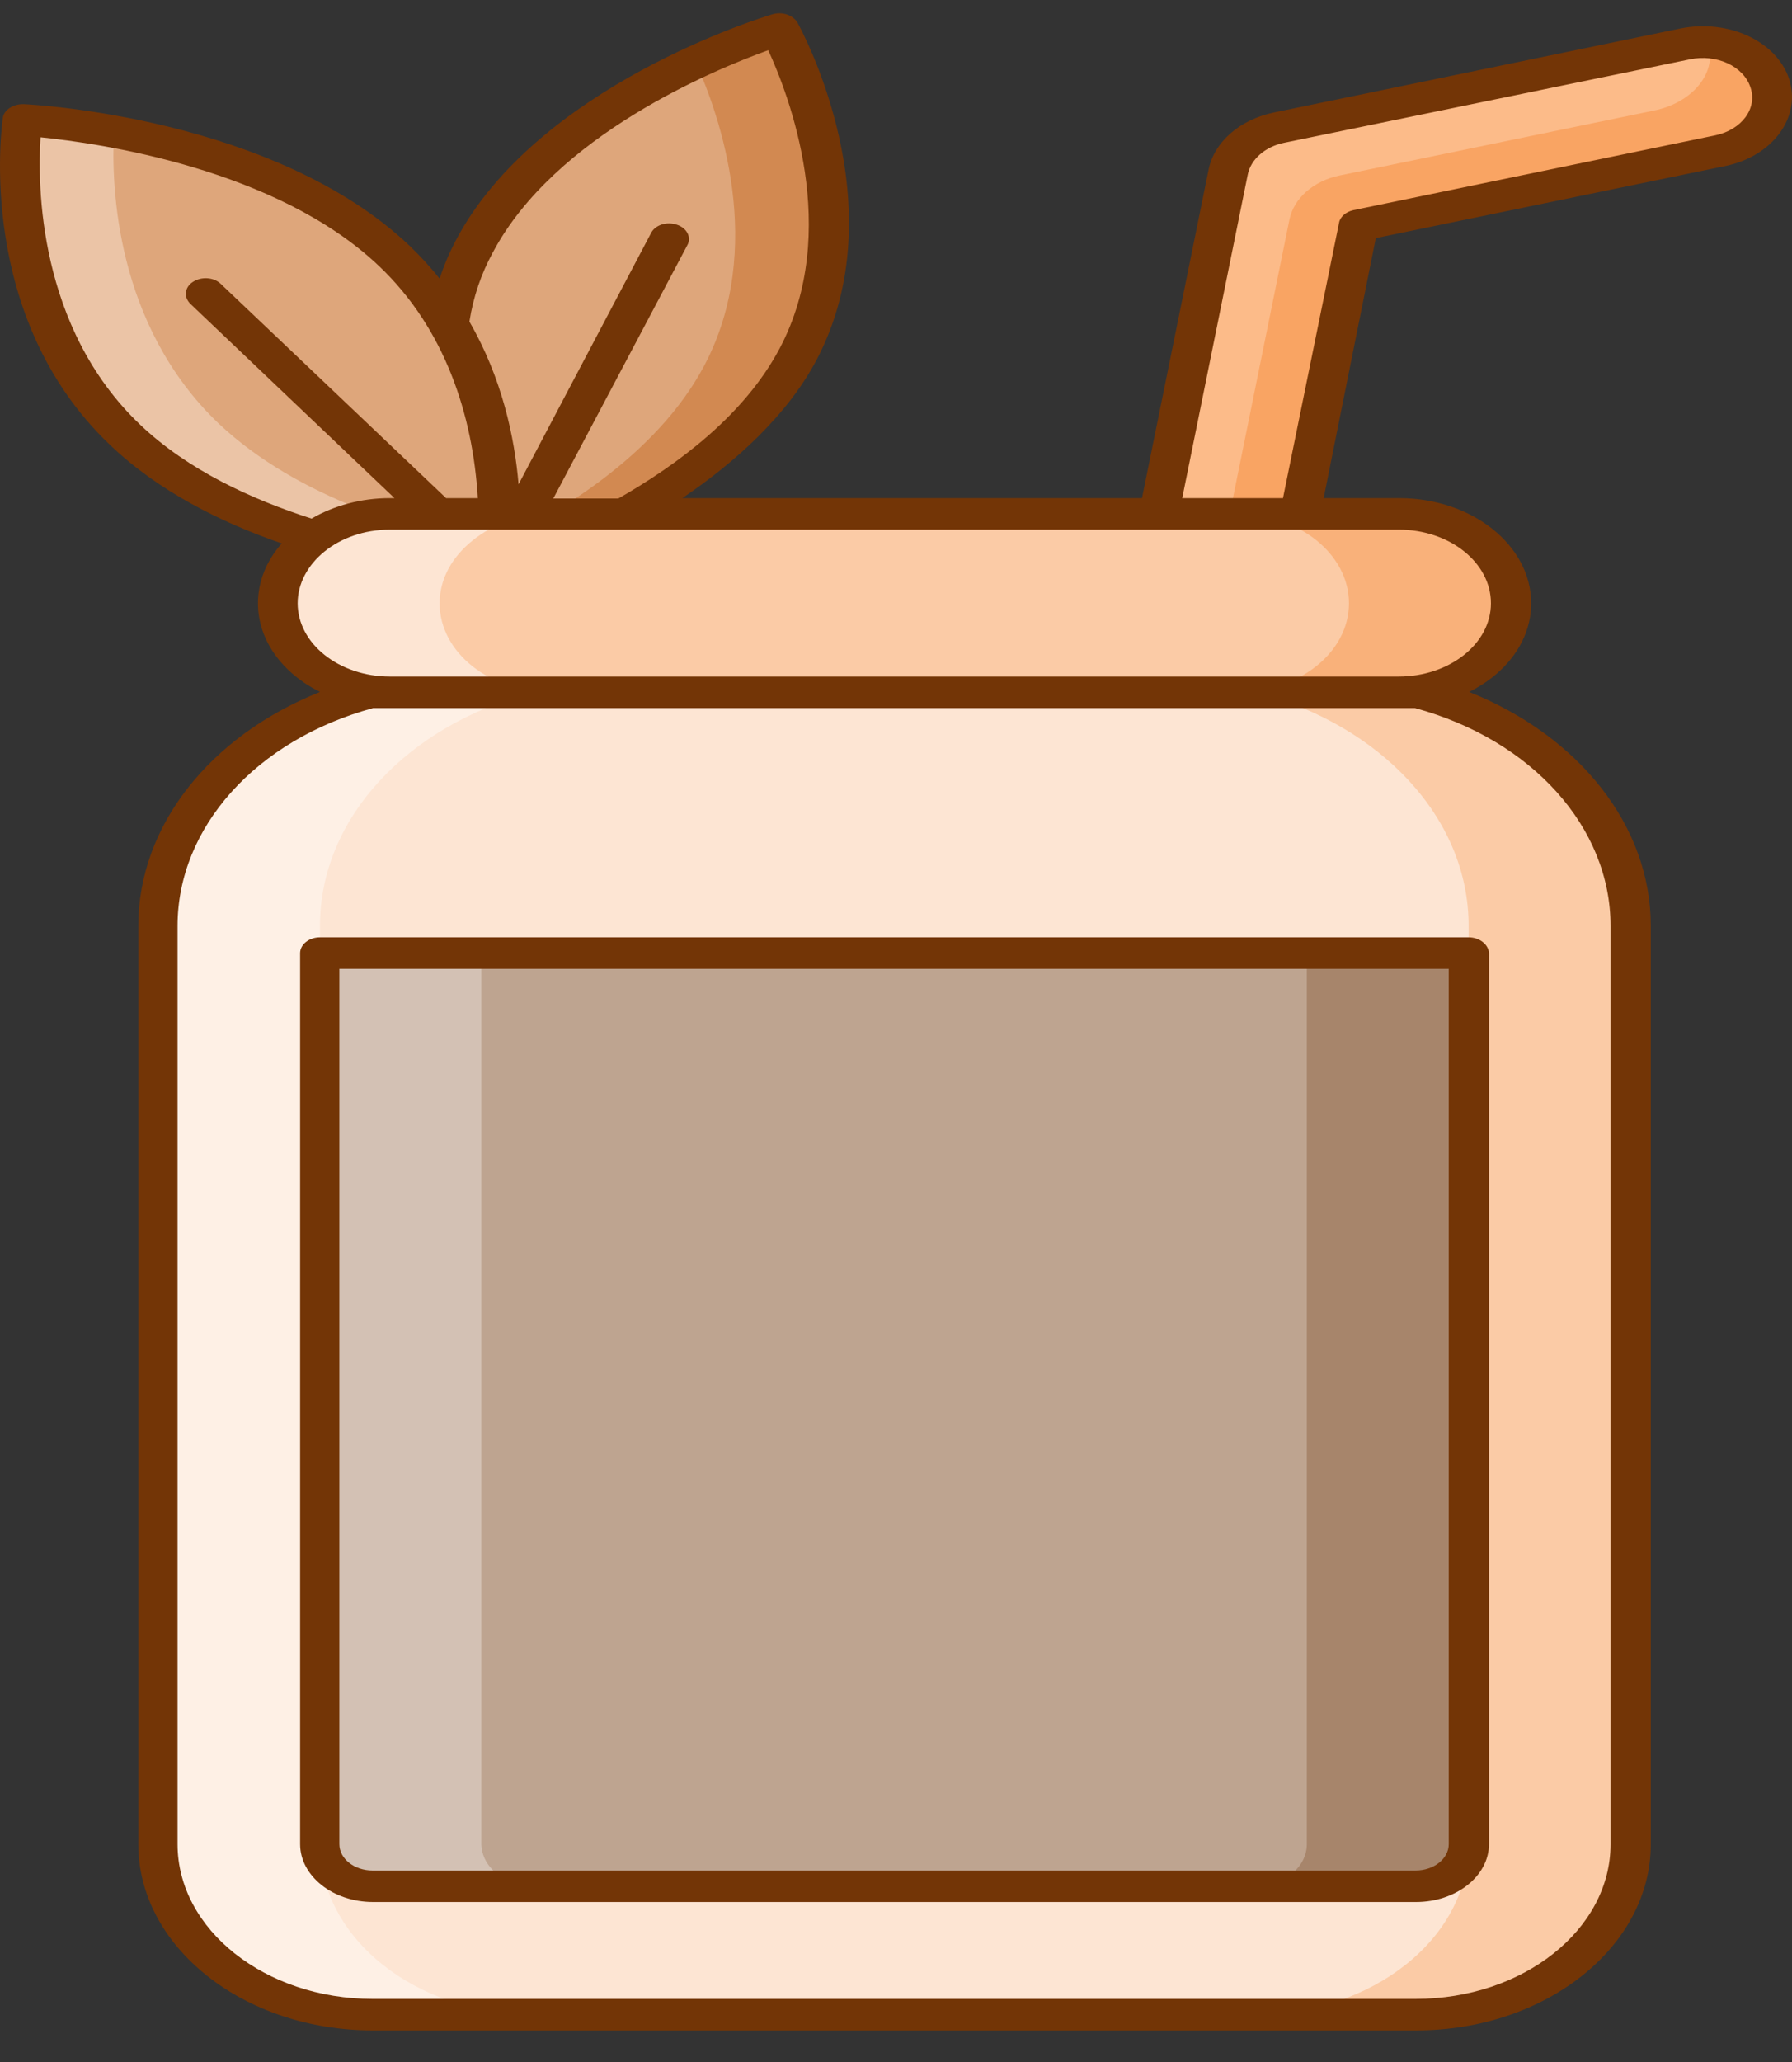<svg width="40" height="46" viewBox="0 0 40 46" fill="none" xmlns="http://www.w3.org/2000/svg">
<rect x="0" y="0" width="40" height="46" fill="#333333" stroke="none"/>
<path d="M17.812 7.904C16.051 11.244 11.009 12.746 11.009 12.746C11.009 12.746 8.827 8.836 10.588 5.497C12.35 2.157 17.391 0.655 17.391 0.655C17.391 0.655 19.574 4.565 17.812 7.904Z" fill="#DEA67B"/>
<path d="M17.813 7.904C16.051 11.244 11.01 12.746 11.01 12.746C11.01 12.746 10.91 12.571 10.777 12.263C12.406 11.516 14.655 10.163 15.719 8.159C17.115 5.523 16.051 2.544 15.531 1.393C16.605 0.892 17.403 0.655 17.403 0.655C17.403 0.655 19.586 4.565 17.813 7.904Z" fill="#D28951"/>
<path d="M2.788 9.697C5.714 12.474 11.087 12.738 11.087 12.738C11.087 12.738 11.719 8.494 8.794 5.717C5.88 2.931 0.495 2.676 0.495 2.676C0.495 2.676 -0.137 6.92 2.788 9.697Z" fill="#DEA67B"/>
<path d="M11.132 12.22C11.121 12.545 11.087 12.738 11.087 12.738C11.087 12.738 5.714 12.474 2.788 9.697C-0.137 6.92 0.495 2.676 0.495 2.676C0.495 2.676 1.348 2.711 2.545 2.94C2.478 4.152 2.578 7.254 4.883 9.451C6.655 11.121 9.304 11.886 11.132 12.22Z" fill="#EBC4A6"/>
<path d="M23.087 40.692L30.322 5.023L38.399 3.353C39.23 3.186 39.729 2.509 39.507 1.85C39.285 1.191 38.443 0.796 37.612 0.971L28.549 2.843C27.951 2.966 27.507 3.362 27.408 3.836L19.962 40.569L23.087 40.692Z" fill="#FCBB89"/>
<path d="M38.399 3.361L30.322 5.022L23.087 40.683L19.962 40.569L20.128 39.725L21.701 39.786L28.782 4.899C28.881 4.425 29.313 4.038 29.901 3.915L36.925 2.465C37.745 2.298 38.31 1.665 38.144 1.006C38.144 0.98 38.133 0.953 38.122 0.927C38.765 0.962 39.341 1.322 39.507 1.841C39.718 2.518 39.219 3.194 38.399 3.361Z" fill="#F9A463"/>
<path d="M31.651 15.445H8.273C5.525 16.174 3.53 18.23 3.53 20.656V41.14C3.53 43.24 5.68 44.945 8.328 44.945H31.607C34.255 44.945 36.404 43.24 36.404 41.14V20.656C36.393 18.23 34.41 16.174 31.651 15.445Z" fill="#FDE5D3"/>
<path d="M36.394 20.656V41.14C36.394 43.24 34.245 44.945 31.596 44.945H27.984C30.633 44.945 32.782 43.24 32.782 41.14V20.656C32.782 18.23 30.799 16.174 28.051 15.445H31.663C34.411 16.174 36.394 18.23 36.394 20.656Z" fill="#FBCBA6"/>
<path d="M11.929 44.945H8.317C5.669 44.945 3.53 43.24 3.53 41.14V20.656C3.53 18.23 5.514 16.174 8.273 15.445H11.885C9.126 16.174 7.142 18.23 7.142 20.656V41.14C7.142 43.24 9.281 44.945 11.929 44.945Z" fill="#FEF0E5"/>
<path d="M7.143 21.262V41.14C7.143 41.658 7.674 42.08 8.328 42.08H31.607C32.261 42.08 32.793 41.658 32.793 41.14V21.262H7.143Z" fill="#BEA490"/>
<path d="M32.782 21.262V41.14C32.782 41.658 32.25 42.089 31.596 42.089H27.984C28.638 42.089 29.17 41.667 29.17 41.14V21.262H32.782Z" fill="#A7856B"/>
<path d="M11.93 42.08H8.317C7.664 42.08 7.132 41.658 7.132 41.131V21.262H10.744V41.14C10.755 41.658 11.276 42.08 11.93 42.08Z" fill="#D3C1B4"/>
<path d="M33.724 13.458C33.724 14.557 32.605 15.444 31.22 15.444H8.705C7.32 15.444 6.201 14.557 6.201 13.458C6.201 12.905 6.489 12.412 6.944 12.052C7.398 11.692 8.018 11.463 8.716 11.463H31.22C32.594 11.463 33.724 12.36 33.724 13.458Z" fill="#FBCBA6"/>
<path d="M33.724 13.458C33.724 14.557 32.605 15.444 31.22 15.444H27.607C28.992 15.444 30.111 14.557 30.111 13.458C30.111 12.36 28.992 11.463 27.607 11.463H31.22C32.593 11.463 33.724 12.36 33.724 13.458Z" fill="#F9B17A"/>
<path d="M12.317 15.444H8.705C7.32 15.444 6.201 14.557 6.201 13.458C6.201 12.905 6.489 12.412 6.944 12.052C7.398 11.692 8.018 11.463 8.716 11.463H12.328C11.641 11.463 11.01 11.683 10.556 12.052C10.101 12.412 9.813 12.905 9.813 13.458C9.813 14.557 10.932 15.444 12.317 15.444Z" fill="#FDE5D3"/>
<path d="M32.781 20.91H7.142C6.899 20.91 6.699 21.068 6.699 21.262V41.139C6.699 41.851 7.431 42.431 8.328 42.431H31.607C32.504 42.431 33.236 41.851 33.236 41.139V21.262C33.225 21.068 33.025 20.91 32.781 20.91ZM32.338 41.139C32.338 41.465 32.006 41.728 31.596 41.728H8.317C7.907 41.728 7.575 41.465 7.575 41.139V21.613H32.338V41.139Z" fill="#733506"/>
<path d="M39.939 1.771C39.662 0.918 38.577 0.417 37.502 0.637L28.438 2.509C27.674 2.667 27.098 3.168 26.976 3.792L25.491 11.112H15.231C16.439 10.295 17.58 9.249 18.223 8.036C20.04 4.6 17.89 0.672 17.802 0.505C17.702 0.338 17.458 0.25 17.236 0.321C17.026 0.382 11.996 1.92 10.178 5.356C10.034 5.629 9.913 5.91 9.813 6.217C9.613 5.962 9.392 5.725 9.148 5.488C6.134 2.623 0.761 2.333 0.528 2.324C0.306 2.316 0.085 2.447 0.063 2.632C0.04 2.808 -0.558 7.061 2.456 9.926C3.542 10.963 4.938 11.657 6.289 12.123C5.946 12.509 5.758 12.975 5.758 13.458C5.758 14.293 6.312 15.023 7.143 15.436C4.683 16.42 3.087 18.424 3.087 20.656V41.14C3.087 43.433 5.436 45.296 8.328 45.296H31.607C34.499 45.296 36.848 43.433 36.848 41.14V20.656C36.848 18.424 35.252 16.42 32.793 15.436C33.624 15.023 34.178 14.293 34.178 13.458C34.178 12.167 32.859 11.112 31.23 11.112H29.546L30.71 5.312L38.51 3.704C39.574 3.484 40.205 2.614 39.939 1.771ZM10.998 5.637C12.383 3.019 15.951 1.551 17.148 1.12C17.602 2.105 18.788 5.154 17.403 7.773C16.616 9.258 15.142 10.356 13.802 11.121H12.35L15.342 5.47C15.441 5.295 15.331 5.084 15.109 5.013C14.876 4.934 14.622 5.022 14.533 5.198L11.575 10.805C11.486 9.759 11.209 8.441 10.478 7.175C10.566 6.613 10.744 6.103 10.998 5.637ZM3.132 9.478C0.838 7.298 0.838 4.108 0.905 3.063C2.212 3.194 6.168 3.757 8.461 5.936C9.935 7.333 10.555 9.267 10.666 11.112H9.957L4.927 6.332C4.771 6.182 4.495 6.165 4.306 6.288C4.118 6.411 4.096 6.63 4.251 6.78L8.805 11.112H8.705C8.062 11.112 7.453 11.279 6.954 11.569C5.614 11.139 4.195 10.488 3.132 9.478ZM31.585 15.796C34.2 16.508 35.95 18.459 35.95 20.656V41.14C35.95 43.047 34 44.593 31.596 44.593H8.317C5.924 44.593 3.963 43.047 3.963 41.14V20.656C3.963 18.459 5.713 16.508 8.328 15.796C11.187 15.796 28.715 15.796 31.585 15.796ZM31.219 11.815C32.361 11.815 33.28 12.553 33.28 13.458C33.28 14.364 32.349 15.093 31.219 15.093H8.705C7.564 15.093 6.644 14.355 6.644 13.458C6.644 12.58 7.541 11.815 8.705 11.815H31.219ZM38.288 3.019L30.211 4.688C30.045 4.723 29.912 4.838 29.89 4.969L28.638 11.112H26.389L27.851 3.897C27.918 3.555 28.239 3.273 28.66 3.186L37.723 1.323C38.31 1.2 38.92 1.472 39.075 1.955C39.23 2.421 38.876 2.896 38.288 3.019Z" fill="#733506"/>
</svg>
